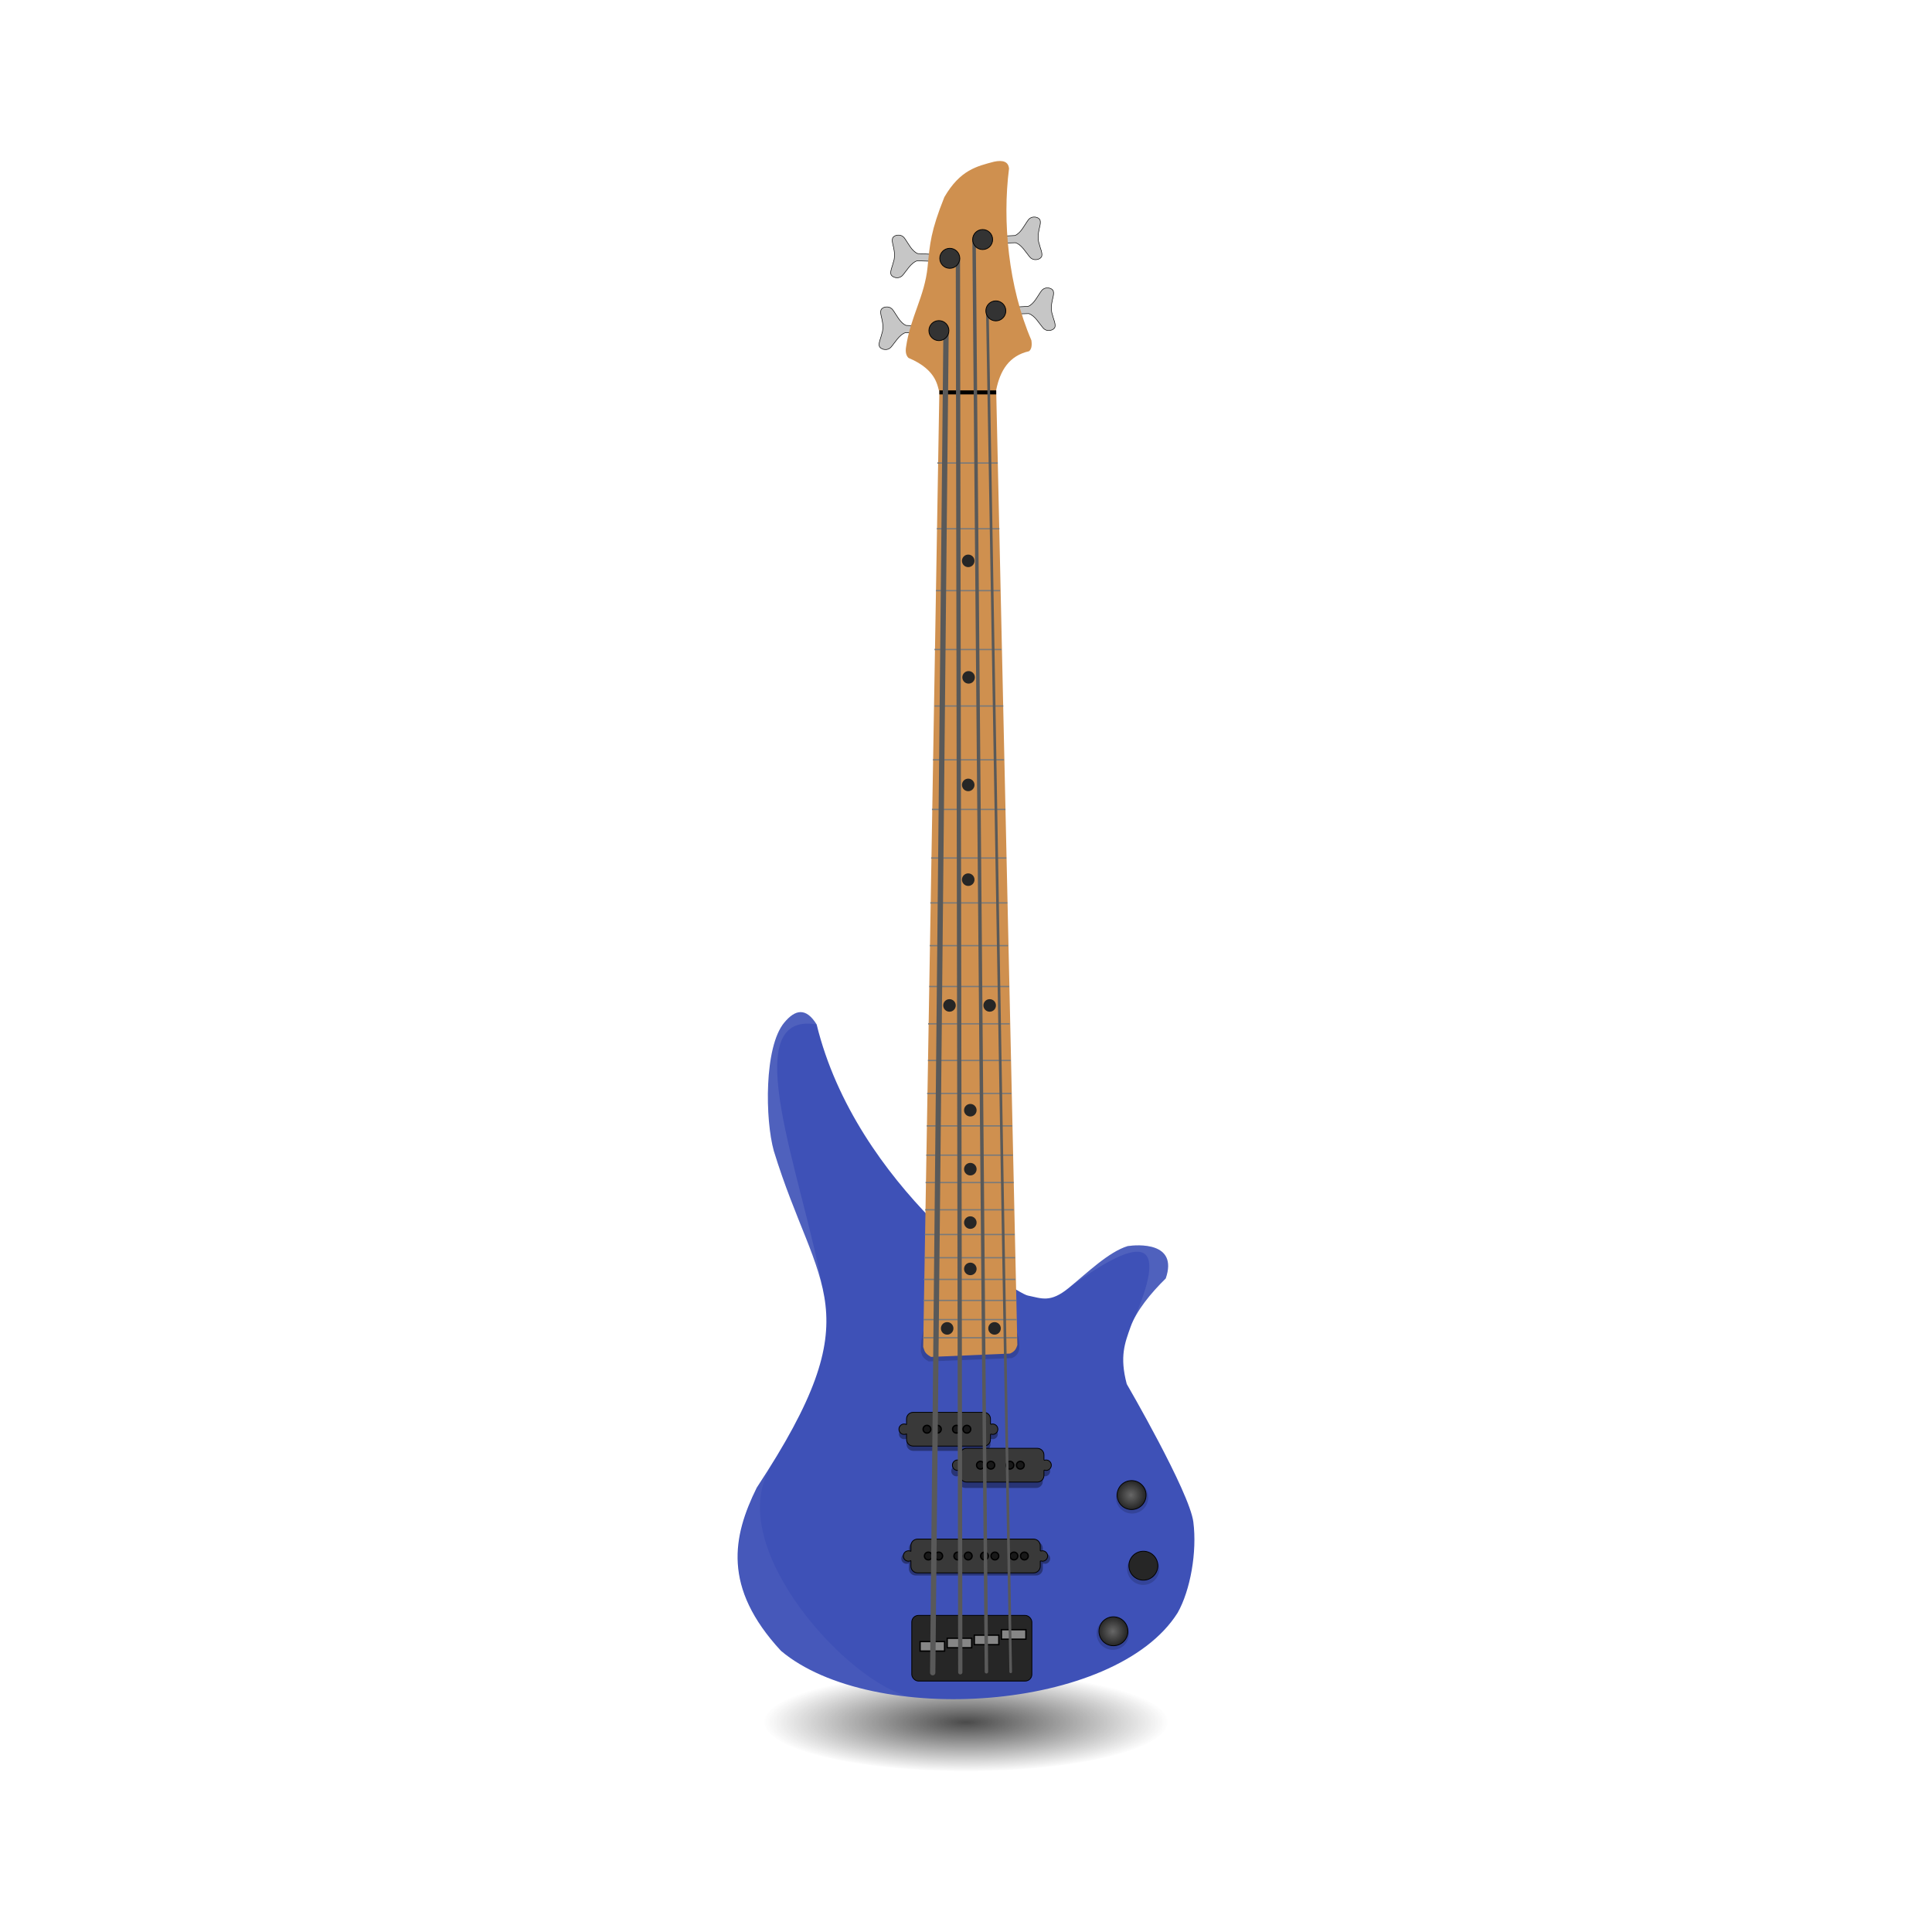 <svg:svg xmlns:dc="http://purl.org/dc/elements/1.1/" xmlns:ns1="http://sodipodi.sourceforge.net/DTD/sodipodi-0.dtd" xmlns:ns2="http://www.inkscape.org/namespaces/inkscape" xmlns:ns3="http://www.w3.org/1999/xlink" xmlns:ns5="http://creativecommons.org/ns#" xmlns:rdf="http://www.w3.org/1999/02/22-rdf-syntax-ns#" xmlns:svg="http://www.w3.org/2000/svg" height="1450.761" id="svg4476" version="1.1" viewBox="-535.159 -110.903 1450.761 1450.761" width="1450.761" ns1:docname="simple_bass.svg" ns2:version="0.48.3.1 r9886">
  <svg:defs id="defs4478">
    <svg:linearGradient id="linearGradient5949" ns2:collect="always">
      <svg:stop id="stop5951" offset="0" style="stop-color:#ffffff" />
      <svg:stop id="stop5953" offset="1" style="stop-color:#ffffff;stop-opacity:0" />
    </svg:linearGradient>
    <svg:radialGradient cx="201.02" cy="1224" gradientTransform="matrix(1 0 0 .103 0 1097.5)" gradientUnits="userSpaceOnUse" id="radialGradient5847" r="151.52" ns2:collect="always">
      <svg:stop id="stop5843" offset="0" style="stop-color:#000000" />
      <svg:stop id="stop5845" offset="1" style="stop-color:#000000;stop-opacity:0" />
    </svg:radialGradient>
    <svg:radialGradient cx="201.02" cy="1224" gradientTransform="matrix(1 0 0 .246 0 923.13)" gradientUnits="userSpaceOnUse" id="radialGradient5855" r="152.02" ns2:collect="always">
      <svg:stop id="stop5851" offset="0" style="stop-color:#000000" />
      <svg:stop id="stop5853" offset="1" style="stop-color:#000000;stop-opacity:0" />
    </svg:radialGradient>
    <svg:filter color-interpolation-filters="sRGB" height="1.613" id="filter5873" width="1.149" x="-0.075" y="-.307" ns2:collect="always">
      <svg:feGaussianBlur id="feGaussianBlur5875" stdDeviation="9.42" ns2:collect="always" />
    </svg:filter>
    <svg:filter color-interpolation-filters="sRGB" height="1.072" id="filter5897" width="1.363" x="-.182" y="-.036" ns2:collect="always">
      <svg:feGaussianBlur id="feGaussianBlur5899" stdDeviation="3.069" ns2:collect="always" />
    </svg:filter>
    <svg:filter color-interpolation-filters="sRGB" height="1.33" id="filter5921" width="1.113" x="-.056" y="-.165" ns2:collect="always">
      <svg:feGaussianBlur id="feGaussianBlur5923" stdDeviation="1.744" ns2:collect="always" />
    </svg:filter>
    <svg:filter color-interpolation-filters="sRGB" id="filter5933" ns2:collect="always">
      <svg:feGaussianBlur id="feGaussianBlur5935" stdDeviation="1.841" ns2:collect="always" />
    </svg:filter>
    <svg:filter color-interpolation-filters="sRGB" id="filter5939" ns2:collect="always">
      <svg:feGaussianBlur id="feGaussianBlur5941" stdDeviation="0.848" ns2:collect="always" />
    </svg:filter>
    <svg:radialGradient cx="-127.78" cy="653.6" gradientUnits="userSpaceOnUse" id="radialGradient5955" r="10.859" ns2:collect="always" ns3:href="#linearGradient5949" />
    <svg:filter color-interpolation-filters="sRGB" id="filter5969" ns2:collect="always">
      <svg:feGaussianBlur id="feGaussianBlur5971" stdDeviation="3.84" ns2:collect="always" />
    </svg:filter>
    <svg:filter color-interpolation-filters="sRGB" id="filter5973" ns2:collect="always">
      <svg:feGaussianBlur id="feGaussianBlur5975" stdDeviation="2.039" ns2:collect="always" />
    </svg:filter>
  </svg:defs>
  <ns1:namedview bordercolor="#666666" borderopacity="1.0" fit-margin-bottom="10" fit-margin-left="10" fit-margin-right="10" fit-margin-top="10" id="base" pagecolor="#ffffff" showgrid="false" ns2:current-layer="layer1" ns2:cx="623.66115" ns2:cy="549.0291" ns2:document-units="px" ns2:pageopacity="0.0" ns2:pageshadow="2" ns2:window-height="975" ns2:window-maximized="1" ns2:window-width="1680" ns2:window-x="0" ns2:window-y="24" ns2:zoom="0.49497475" />
  <svg:g id="layer1" transform="translate(-175.49 129.44)" ns2:groupmode="layer" ns2:label="Calque 1">
    <svg:path d="m352.54 1224c0 20.363-67.839 36.871-151.52 36.871-83.684 0-151.52-16.508-151.52-36.871s67.839-36.87 151.52-36.87c83.684 0 151.52 16.508 151.52 36.87z" id="path5835" style="opacity:.841;filter:url(#filter5873);stroke:url(#radialGradient5847);fill:url(#radialGradient5855)" transform="translate(164.69 -171.35)" ns1:cx="201.02036" ns1:cy="1224.0229" ns1:rx="151.52289" ns1:ry="36.870567" ns1:type="arc" />
    <svg:path d="m229.28 527.51c8.095-9.757 16.19-11.621 24.286 1.429 29.634 121.45 148.2 201.48 158.57 203.57 10.372 2.095 16.809 5.664 30.714-5.714s30.074-27.129 44.286-31.429c6.965-1.031 38.096-3.515 28.571 24.286-11.301 11.075-22.19 24.453-26.429 36.429-4.239 11.975-8.363 22.113-2.857 42.857 0 0 47.109 81.033 50 103.57 2.891 22.539-2.221 51.317-11.786 68.214-47.029 74.565-229.77 85.896-297.86 28.571-44.204-47.766-36.173-86.036-18.214-122.5 88.201-133.89 45.223-147.31 12.857-252.86-6.601-23.551-7.37-78.26 7.857-96.429z" id="path3931" style="fill:#3e51b7" ns1:nodetypes="cczzcczczccccc" ns2:connector-curvature="0" />
    <svg:path d="m347.11-49.067-17.666-0.857c-4.501-1.797-7.311-8.168-10.002-11.716-2.691-3.548-8.17-2.243-8.889 0.283s0.77 5.879 1.175 9.005c0.479 2.543 0.492 6.197-0.567 8.876-0.649 3.084-2.398 6.309-1.88 8.884s5.878 4.308 8.839 0.982c2.962-3.325 6.265-9.456 10.893-10.893l17.679 0.536" id="path3933" style="stroke:#000000;stroke-width:0.4;fill:#c6c6c6" ns1:nodetypes="ccssccsscc" ns2:connector-curvature="0" />
    <svg:path d="m338.39 4.862-17.666-0.857c-4.501-1.797-7.311-8.168-10.002-11.716-2.691-3.548-8.17-2.243-8.889 0.283-0.72 2.526 0.77 5.879 1.175 9.005 0.479 2.543 0.492 6.197-0.567 8.876-0.649 3.084-2.398 6.309-1.88 8.885 0.518 2.575 5.878 4.308 8.839 0.982 2.962-3.325 6.265-9.456 10.893-10.893l17.679 0.536" id="path3935" style="stroke:#000000;stroke-width:0.4;fill:#c6c6c6" ns1:nodetypes="ccssccsscc" ns2:connector-curvature="0" />
    <svg:path d="m384.81-62.638 17.666-0.857c4.501-1.797 7.311-8.168 10.002-11.716 2.691-3.548 8.17-2.243 8.889 0.283 0.72 2.526-0.77 5.879-1.175 9.005-0.479 2.543-0.492 6.197 0.567 8.876 0.649 3.084 2.398 6.309 1.88 8.885-0.518 2.575-5.878 4.308-8.839 0.982-2.962-3.325-6.265-9.456-10.893-10.893l-17.679 0.536" id="path3937" style="stroke:#000000;stroke-width:0.4;fill:#c6c6c6" ns1:nodetypes="ccssccsscc" ns2:connector-curvature="0" />
    <svg:path d="m394.72-9.424 17.666-0.857c4.501-1.797 7.311-8.168 10.002-11.716 2.691-3.548 8.17-2.243 8.889 0.283 0.72 2.526-0.77 5.879-1.175 9.005-0.479 2.543-0.492 6.197 0.567 8.876 0.649 3.084 2.398 6.309 1.88 8.885-0.518 2.575-5.878 4.308-8.839 0.982-2.962-3.325-6.265-9.456-10.893-10.893l-17.679 0.536" id="path3939" style="stroke:#000000;stroke-width:0.4;fill:#c6c6c6" ns1:nodetypes="ccssccsscc" ns2:connector-curvature="0" />
    <svg:path d="m331.78 774.47c0.331-63.5 76.203-45.301 73.929-1.429-0.787 2.355-1.473 4.729-5.536 6.429l-62.5 2.5c-5.436-2.996-4.847-5.131-5.893-7.5z" id="path5931" style="opacity:.4;filter:url(#filter5933);fill:#000000" ns1:nodetypes="ccccc" ns2:connector-curvature="0" />
    <svg:path d="m333.56 771.08 12.143-717.68c-1.598-2.083-0.607-15.595-23.214-25-1.786-1.786-2.381-4.524-1.786-8.214 3.272-22.573 13.995-38 16.178-60.152 1.726-17.504 2.333-26.751 12.572-52.348 11.896-20.506 24.478-23.183 37.321-26.607 6.664-1.412 10.772-0.071 11.25 5.179-5.044 39.388-0.591 88.536 16.786 128.93 0.632 4.211-0.037 6.86-1.786 8.214-14.831 3.35-21.683 14.36-24.643 29.107l15.893 717.14c-0.787 2.355-1.473 4.729-5.536 6.429l-59.286 2.5c-5.436-2.996-4.847-5.131-5.893-7.5z" id="path3929" style="fill:#cf904f" ns1:nodetypes="ccccscccccccccc" ns2:connector-curvature="0" />
    <svg:rect height="49.286" id="rect3949" rx="5" ry="5" style="stroke:#000000;stroke-width:0.6;fill:#262626" width="90.179" x="324.99" y="972.69" />
    <svg:path d="m384.1 840.36v3.758c0 2.77-2.23 5-5 5h-53.036c-2.77 0-5-2.23-5-5v-3.963l-0.081-0.175c-0.516 0.249-1.094 0.388-1.704 0.388-2.17 0-3.929-1.759-3.929-3.929s1.759-3.929 3.929-3.929c0.602 0 1.173 0.135 1.683 0.378l0.103-0.057v-4.071c0-2.77 2.23-5 5-5h53.036c2.77 0 5 2.23 5 5v3.644l0.484 0.326c0.346-0.131 0.722-0.209 1.123-0.221 2.17 0 3.929 1.759 3.929 3.929s-1.759 3.929-3.929 3.929c-0.413-0.046-0.787-0.127-1.125-0.238z" id="path5907" style="opacity:.6;filter:url(#filter5921);fill:#000000" ns1:nodetypes="ccsssccsssccsssccccsccc" ns2:connector-curvature="0" />
    <svg:path d="m384.1 836.79v3.758c0 2.77-2.23 5-5 5h-53.036c-2.77 0-5-2.23-5-5v-3.963l-0.081-0.175c-0.516 0.249-1.094 0.388-1.704 0.388-2.17 0-3.929-1.759-3.929-3.929s1.759-3.929 3.929-3.929c0.602 0 1.173 0.135 1.683 0.378l0.103-0.057v-4.071c0-2.77 2.23-5 5-5h53.036c2.77 0 5 2.23 5 5v3.644l0.484 0.326c0.346-0.131 0.722-0.209 1.123-0.221 2.17 0 3.929 1.759 3.929 3.929s-1.759 3.929-3.929 3.929c-0.413-0.046-0.787-0.127-1.125-0.238z" id="path3951" style="stroke:#000000;stroke-width:0.6;fill:#393939" ns1:nodetypes="ccsssccsssccsssccccsccc" ns2:connector-curvature="0" />
    <svg:path d="m423.39 933.93v3.758c0 2.77-2.23 5-5 5h-90.536c-2.77 0-5-2.23-5-5v-3.963l-0.081-0.175c-0.516 0.249-1.094 0.388-1.704 0.388-2.17 0-3.929-1.759-3.929-3.929s1.759-3.929 3.929-3.929c0.602 0 1.173 0.135 1.683 0.378l0.103-0.057v-4.071c0-2.77 2.23-5 5-5h90.536c2.77 0 5 2.23 5 5v3.644l0.484 0.326c0.346-0.131 0.722-0.209 1.123-0.221 2.17 0 3.929 1.759 3.929 3.929s-1.759 3.929-3.929 3.929c-0.413-0.046-0.787-0.127-1.125-0.238z" id="path5927" style="opacity:.6;filter:url(#filter5921);fill:#000000" ns1:nodetypes="ccsssccsssccsssccccsccc" ns2:connector-curvature="0" />
    <svg:path d="m421.48 931.99v3.758c0 2.77-2.23 5-5 5h-87.128c-2.77 0-5-2.23-5-5v-3.963l-0.081-0.175c-0.516 0.249-1.094 0.388-1.704 0.388-2.17 0-3.929-1.759-3.929-3.929s1.759-3.929 3.929-3.929c0.602 0 1.173 0.136 1.683 0.378l0.103-0.057v-4.071c0-2.77 2.23-5 5-5h87.128c2.77 0 5 2.23 5 5v3.644l0.484 0.326c0.347-0.131 0.722-0.209 1.123-0.221 2.17 0 3.929 1.759 3.929 3.929s-1.759 3.929-3.929 3.929c-0.413-0.046-0.787-0.127-1.125-0.238z" id="path3953" style="stroke:#000000;stroke-width:0.6;fill:#393939" ns1:nodetypes="ccsssccsssccsssccccsccc" ns2:connector-curvature="0" />
    <svg:path d="m-115.68 653.6c0 6.688-5.421 12.109-12.109 12.109-6.688 0-12.109-5.421-12.109-12.109 0-6.688 5.421-12.109 12.109-12.109 6.688 0 12.109 5.421 12.109 12.109z" id="path5937" style="opacity:.4;filter:url(#filter5939);fill:#000000" transform="translate(618.21 230.5)" ns1:cx="-127.78429" ns1:cy="653.60449" ns1:rx="12.109139" ns1:ry="12.109139" ns1:type="arc" />
    <svg:path d="m-116.93 653.6c0 5.997-4.862 10.859-10.859 10.859-5.997 0-10.859-4.862-10.859-10.859 0-5.997 4.862-10.859 10.859-10.859 5.997 0 10.859 4.862 10.859 10.859z" id="path3955" style="stroke:#000000;stroke-width:0.6;fill:#262626" transform="translate(617.85 228.72)" ns1:cx="-127.78429" ns1:cy="653.60449" ns1:rx="10.859139" ns1:ry="10.859139" ns1:type="arc" />
    <svg:path d="m-115.68 653.6c0 6.688-5.421 12.109-12.109 12.109-6.688 0-12.109-5.421-12.109-12.109 0-6.688 5.421-12.109 12.109-12.109 6.688 0 12.109 5.421 12.109 12.109z" id="path5943" style="opacity:.4;filter:url(#filter5939);fill:#000000" transform="translate(626.6 284.08)" ns1:cx="-127.78429" ns1:cy="653.60449" ns1:rx="12.109139" ns1:ry="12.109139" ns1:type="arc" />
    <svg:path d="m-116.93 653.6c0 5.997-4.862 10.859-10.859 10.859-5.997 0-10.859-4.862-10.859-10.859 0-5.997 4.862-10.859 10.859-10.859 5.997 0 10.859 4.862 10.859 10.859z" id="path3957" style="stroke:#000000;stroke-width:0.6;fill:#262626" transform="translate(626.69 281.75)" ns1:cx="-127.78429" ns1:cy="653.60449" ns1:rx="10.859139" ns1:ry="10.859139" ns1:type="arc" />
    <svg:path d="m-115.68 653.6c0 6.688-5.421 12.109-12.109 12.109-6.688 0-12.109-5.421-12.109-12.109 0-6.688 5.421-12.109 12.109-12.109 6.688 0 12.109 5.421 12.109 12.109z" id="path5945" style="opacity:.4;filter:url(#filter5939);fill:#000000" transform="translate(603.74 332.83)" ns1:cx="-127.78429" ns1:cy="653.60449" ns1:rx="12.109139" ns1:ry="12.109139" ns1:type="arc" />
    <svg:path d="m-116.93 653.6c0 5.997-4.862 10.859-10.859 10.859-5.997 0-10.859-4.862-10.859-10.859 0-5.997 4.862-10.859 10.859-10.859 5.997 0 10.859 4.862 10.859 10.859z" id="path3959" style="stroke:#000000;stroke-width:0.6;fill:#262626" transform="translate(604.21 331)" ns1:cx="-127.78429" ns1:cy="653.60449" ns1:rx="10.859139" ns1:ry="10.859139" ns1:type="arc" />
    <svg:g id="g3961" style="stroke:#000000;fill:#181818" transform="translate(617.85 228.72)">
      <svg:path d="m-278.55 605.24c0 1.604-1.3 2.904-2.904 2.904-1.604 0-2.904-1.3-2.904-2.904 0-1.604 1.3-2.904 2.904-2.904 1.604 0 2.904 1.3 2.904 2.904z" id="path3963" style="stroke:#000000;fill:#181818" transform="translate(0 -1.095)" ns1:cx="-281.45377" ns1:cy="605.24341" ns1:rx="2.9041886" ns1:ry="2.9041886" ns1:type="arc" />
      <svg:path d="m-278.55 605.24c0 1.604-1.3 2.904-2.904 2.904-1.604 0-2.904-1.3-2.904-2.904 0-1.604 1.3-2.904 2.904-2.904 1.604 0 2.904 1.3 2.904 2.904z" id="path3965" style="stroke:#000000;fill:#181818" transform="translate(7.829 -1.095)" ns1:cx="-281.45377" ns1:cy="605.24341" ns1:rx="2.9041886" ns1:ry="2.9041886" ns1:type="arc" />
    </svg:g>
    <svg:g id="g3967" style="stroke:#000000;fill:#181818" transform="translate(640 228.72)">
      <svg:path d="m-278.55 605.24c0 1.604-1.3 2.904-2.904 2.904-1.604 0-2.904-1.3-2.904-2.904 0-1.604 1.3-2.904 2.904-2.904 1.604 0 2.904 1.3 2.904 2.904z" id="path3969" style="stroke:#000000;fill:#181818" transform="translate(0 -1.095)" ns1:cx="-281.45377" ns1:cy="605.24341" ns1:rx="2.9041886" ns1:ry="2.9041886" ns1:type="arc" />
      <svg:path d="m-278.55 605.24c0 1.604-1.3 2.904-2.904 2.904-1.604 0-2.904-1.3-2.904-2.904 0-1.604 1.3-2.904 2.904-2.904 1.604 0 2.904 1.3 2.904 2.904z" id="path3971" style="stroke:#000000;fill:#181818" transform="translate(7.829 -1.095)" ns1:cx="-281.45377" ns1:cy="605.24341" ns1:rx="2.9041886" ns1:ry="2.9041886" ns1:type="arc" />
    </svg:g>
    <svg:path d="m423.39 868.22v3.758c0 2.77-2.23 5-5 5h-53.036c-2.77 0-5-2.23-5-5v-3.963l-0.081-0.175c-0.516 0.249-1.094 0.388-1.704 0.388-2.17 0-3.929-1.759-3.929-3.929s1.759-3.929 3.929-3.929c0.602 0 1.173 0.135 1.683 0.378l0.103-0.057v-4.071c0-2.77 2.23-5 5-5h53.036c2.77 0 5 2.23 5 5v3.644l0.484 0.326c0.346-0.131 0.722-0.209 1.123-0.221 2.17 0 3.929 1.759 3.929 3.929s-1.759 3.929-3.929 3.929c-0.413-0.046-0.787-0.127-1.125-0.238z" id="path5925" style="opacity:.6;filter:url(#filter5921);fill:#000000" ns1:nodetypes="ccsssccsssccsssccccsccc" ns2:connector-curvature="0" />
    <svg:path d="m424.25 863.81v3.758c0 2.77-2.23 5-5 5h-53.036c-2.77 0-5-2.23-5-5v-3.963l-0.081-0.175c-0.516 0.249-1.094 0.388-1.704 0.388-2.17 0-3.929-1.759-3.929-3.929s1.759-3.929 3.929-3.929c0.602 0 1.173 0.135 1.683 0.378l0.103-0.057v-4.071c0-2.77 2.23-5 5-5h53.036c2.77 0 5 2.23 5 5v3.644l0.484 0.326c0.347-0.131 0.722-0.209 1.123-0.221 2.17 0 3.929 1.759 3.929 3.929s-1.759 3.929-3.929 3.929c-0.413-0.046-0.788-0.127-1.125-0.238z" id="path3973" style="stroke:#000000;stroke-width:0.6;fill:#393939" ns1:nodetypes="ccsssccsssccsssccccsccc" ns2:connector-curvature="0" />
    <svg:g id="g3975" style="stroke:#000000;fill:#181818" transform="translate(658 255.74)">
      <svg:path d="m-278.55 605.24c0 1.604-1.3 2.904-2.904 2.904-1.604 0-2.904-1.3-2.904-2.904 0-1.604 1.3-2.904 2.904-2.904 1.604 0 2.904 1.3 2.904 2.904z" id="path3977" style="stroke:#000000;fill:#181818" transform="translate(0 -1.095)" ns1:cx="-281.45377" ns1:cy="605.24341" ns1:rx="2.9041886" ns1:ry="2.9041886" ns1:type="arc" />
      <svg:path d="m-278.55 605.24c0 1.604-1.3 2.904-2.904 2.904-1.604 0-2.904-1.3-2.904-2.904 0-1.604 1.3-2.904 2.904-2.904 1.604 0 2.904 1.3 2.904 2.904z" id="path3979" style="stroke:#000000;fill:#181818" transform="translate(7.829 -1.095)" ns1:cx="-281.45377" ns1:cy="605.24341" ns1:rx="2.9041886" ns1:ry="2.9041886" ns1:type="arc" />
    </svg:g>
    <svg:g id="g3981" style="stroke:#000000;fill:#181818" transform="translate(680.15 255.74)">
      <svg:path d="m-278.55 605.24c0 1.604-1.3 2.904-2.904 2.904-1.604 0-2.904-1.3-2.904-2.904 0-1.604 1.3-2.904 2.904-2.904 1.604 0 2.904 1.3 2.904 2.904z" id="path3983" style="stroke:#000000;fill:#181818" transform="translate(0 -1.095)" ns1:cx="-281.45377" ns1:cy="605.24341" ns1:rx="2.9041886" ns1:ry="2.9041886" ns1:type="arc" />
      <svg:path d="m-278.55 605.24c0 1.604-1.3 2.904-2.904 2.904-1.604 0-2.904-1.3-2.904-2.904 0-1.604 1.3-2.904 2.904-2.904 1.604 0 2.904 1.3 2.904 2.904z" id="path3985" style="stroke:#000000;fill:#181818" transform="translate(7.829 -1.095)" ns1:cx="-281.45377" ns1:cy="605.24341" ns1:rx="2.9041886" ns1:ry="2.9041886" ns1:type="arc" />
    </svg:g>
    <svg:g id="g3987" style="stroke:#000000;fill:#181818" transform="translate(618.86 323.93)">
      <svg:path d="m-278.55 605.24c0 1.604-1.3 2.904-2.904 2.904-1.604 0-2.904-1.3-2.904-2.904 0-1.604 1.3-2.904 2.904-2.904 1.604 0 2.904 1.3 2.904 2.904z" id="path3989" style="stroke:#000000;fill:#181818" transform="translate(0 -1.095)" ns1:cx="-281.45377" ns1:cy="605.24341" ns1:rx="2.9041886" ns1:ry="2.9041886" ns1:type="arc" />
      <svg:path d="m-278.55 605.24c0 1.604-1.3 2.904-2.904 2.904-1.604 0-2.904-1.3-2.904-2.904 0-1.604 1.3-2.904 2.904-2.904 1.604 0 2.904 1.3 2.904 2.904z" id="path3991" style="stroke:#000000;fill:#181818" transform="translate(7.829 -1.095)" ns1:cx="-281.45377" ns1:cy="605.24341" ns1:rx="2.9041886" ns1:ry="2.9041886" ns1:type="arc" />
    </svg:g>
    <svg:g id="g3993" style="stroke:#000000;fill:#181818" transform="translate(641.01 323.93)">
      <svg:path d="m-278.55 605.24c0 1.604-1.3 2.904-2.904 2.904-1.604 0-2.904-1.3-2.904-2.904 0-1.604 1.3-2.904 2.904-2.904 1.604 0 2.904 1.3 2.904 2.904z" id="path3995" style="stroke:#000000;fill:#181818" transform="translate(0 -1.095)" ns1:cx="-281.45377" ns1:cy="605.24341" ns1:rx="2.9041886" ns1:ry="2.9041886" ns1:type="arc" />
      <svg:path d="m-278.55 605.24c0 1.604-1.3 2.904-2.904 2.904-1.604 0-2.904-1.3-2.904-2.904 0-1.604 1.3-2.904 2.904-2.904 1.604 0 2.904 1.3 2.904 2.904z" id="path3997" style="stroke:#000000;fill:#181818" transform="translate(7.829 -1.095)" ns1:cx="-281.45377" ns1:cy="605.24341" ns1:rx="2.9041886" ns1:ry="2.9041886" ns1:type="arc" />
    </svg:g>
    <svg:g id="g3999" style="stroke:#000000;fill:#181818" transform="translate(661.03 323.93)">
      <svg:path d="m-278.55 605.24c0 1.604-1.3 2.904-2.904 2.904-1.604 0-2.904-1.3-2.904-2.904 0-1.604 1.3-2.904 2.904-2.904 1.604 0 2.904 1.3 2.904 2.904z" id="path4001" style="stroke:#000000;fill:#181818" transform="translate(0 -1.095)" ns1:cx="-281.45377" ns1:cy="605.24341" ns1:rx="2.9041886" ns1:ry="2.9041886" ns1:type="arc" />
      <svg:path d="m-278.55 605.24c0 1.604-1.3 2.904-2.904 2.904-1.604 0-2.904-1.3-2.904-2.904 0-1.604 1.3-2.904 2.904-2.904 1.604 0 2.904 1.3 2.904 2.904z" id="path4003" style="stroke:#000000;fill:#181818" transform="translate(7.829 -1.095)" ns1:cx="-281.45377" ns1:cy="605.24341" ns1:rx="2.9041886" ns1:ry="2.9041886" ns1:type="arc" />
    </svg:g>
    <svg:g id="g4005" style="stroke:#000000;fill:#181818" transform="translate(683.18 323.93)">
      <svg:path d="m-278.55 605.24c0 1.604-1.3 2.904-2.904 2.904-1.604 0-2.904-1.3-2.904-2.904 0-1.604 1.3-2.904 2.904-2.904 1.604 0 2.904 1.3 2.904 2.904z" id="path4007" style="stroke:#000000;fill:#181818" transform="translate(0 -1.095)" ns1:cx="-281.45377" ns1:cy="605.24341" ns1:rx="2.9041886" ns1:ry="2.9041886" ns1:type="arc" />
      <svg:path d="m-278.55 605.24c0 1.604-1.3 2.904-2.904 2.904-1.604 0-2.904-1.3-2.904-2.904 0-1.604 1.3-2.904 2.904-2.904 1.604 0 2.904 1.3 2.904 2.904z" id="path4009" style="stroke:#000000;fill:#181818" transform="translate(7.829 -1.095)" ns1:cx="-281.45377" ns1:cy="605.24341" ns1:rx="2.9041886" ns1:ry="2.9041886" ns1:type="arc" />
    </svg:g>
    <svg:rect height="7.143" id="rect4011" style="stroke:#000000;fill:#868686" width="18.393" x="331.24" y="992.33" />
    <svg:rect height="7.143" id="rect4013" style="stroke:#000000;fill:#868686" width="18.393" x="351.6" y="989.83" />
    <svg:rect height="7.143" id="rect4015" style="stroke:#000000;fill:#868686" width="18.393" x="371.96" y="987.51" />
    <svg:rect height="7.143" id="rect4017" style="stroke:#000000;fill:#868686" width="18.393" x="392.31" y="983.4" />
    <svg:path d="m345.72 54.31h42.679" id="path4077" style="stroke:#000000;stroke-width:3;fill:none" ns2:connector-curvature="0" />
    <svg:path d="m-123.07 653.6c0 2.602-2.109 4.71-4.71 4.71s-4.71-2.109-4.71-4.71 2.109-4.71 4.71-4.71 4.71 2.109 4.71 4.71z" id="path4515" style="fill:#262626" transform="translate(495.16 -472.79)" ns1:cx="-127.78429" ns1:cy="653.60449" ns1:rx="4.7104349" ns1:ry="4.7104349" ns1:type="arc" />
    <svg:path d="m-123.07 653.6c0 2.602-2.109 4.71-4.71 4.71s-4.71-2.109-4.71-4.71 2.109-4.71 4.71-4.71 4.71 2.109 4.71 4.71z" id="path4519" style="fill:#262626" transform="translate(495.44 -385.31)" ns1:cx="-127.78429" ns1:cy="653.60449" ns1:rx="4.7104349" ns1:ry="4.7104349" ns1:type="arc" />
    <svg:path d="m-123.07 653.6c0 2.602-2.109 4.71-4.71 4.71s-4.71-2.109-4.71-4.71 2.109-4.71 4.71-4.71 4.71 2.109 4.71 4.71z" id="path4521" style="fill:#262626" transform="translate(495.16 -304.54)" ns1:cx="-127.78429" ns1:cy="653.60449" ns1:rx="4.7104349" ns1:ry="4.7104349" ns1:type="arc" />
    <svg:path d="m-123.07 653.6c0 2.602-2.109 4.71-4.71 4.71s-4.71-2.109-4.71-4.71 2.109-4.71 4.71-4.71 4.71 2.109 4.71 4.71z" id="path4523" style="fill:#262626" transform="translate(495.16 -233.4)" ns1:cx="-127.78429" ns1:cy="653.60449" ns1:rx="4.7104349" ns1:ry="4.7104349" ns1:type="arc" />
    <svg:path d="m-123.07 653.6c0 2.602-2.109 4.71-4.71 4.71s-4.71-2.109-4.71-4.71 2.109-4.71 4.71-4.71 4.71 2.109 4.71 4.71z" id="path4525" style="fill:#262626" transform="translate(496.74 -60.275)" ns1:cx="-127.78429" ns1:cy="653.60449" ns1:rx="4.7104349" ns1:ry="4.7104349" ns1:type="arc" />
    <svg:path d="m-123.07 653.6c0 2.602-2.109 4.71-4.71 4.71s-4.71-2.109-4.71-4.71 2.109-4.71 4.71-4.71 4.71 2.109 4.71 4.71z" id="path4527" style="fill:#262626" transform="translate(496.74 -16.007)" ns1:cx="-127.78429" ns1:cy="653.60449" ns1:rx="4.7104349" ns1:ry="4.7104349" ns1:type="arc" />
    <svg:path d="m-123.07 653.6c0 2.602-2.109 4.71-4.71 4.71s-4.71-2.109-4.71-4.71 2.109-4.71 4.71-4.71 4.71 2.109 4.71 4.71z" id="path4529" style="fill:#262626" transform="translate(496.74 24.112)" ns1:cx="-127.78429" ns1:cy="653.60449" ns1:rx="4.7104349" ns1:ry="4.7104349" ns1:type="arc" />
    <svg:path d="m-123.07 653.6c0 2.602-2.109 4.71-4.71 4.71s-4.71-2.109-4.71-4.71 2.109-4.71 4.71-4.71 4.71 2.109 4.71 4.71z" id="path4531" style="fill:#262626" transform="translate(496.74 58.894)" ns1:cx="-127.78429" ns1:cy="653.60449" ns1:rx="4.7104349" ns1:ry="4.7104349" ns1:type="arc" />
    <svg:path d="m-123.07 653.6c0 2.602-2.109 4.71-4.71 4.71s-4.71-2.109-4.71-4.71 2.109-4.71 4.71-4.71 4.71 2.109 4.71 4.71z" id="path4533" style="fill:#262626" transform="translate(514.92 103.56)" ns1:cx="-127.78429" ns1:cy="653.60449" ns1:rx="4.7104349" ns1:ry="4.7104349" ns1:type="arc" />
    <svg:path d="m-123.07 653.6c0 2.602-2.109 4.71-4.71 4.71s-4.71-2.109-4.71-4.71 2.109-4.71 4.71-4.71 4.71 2.109 4.71 4.71z" id="path4535" style="fill:#262626" transform="translate(479.35 103.56)" ns1:cx="-127.78429" ns1:cy="653.60449" ns1:rx="4.7104349" ns1:ry="4.7104349" ns1:type="arc" />
    <svg:path d="m-123.07 653.6c0 2.602-2.109 4.71-4.71 4.71s-4.71-2.109-4.71-4.71 2.109-4.71 4.71-4.71 4.71 2.109 4.71 4.71z" id="path4537" style="fill:#262626" transform="translate(511.27 -138.95)" ns1:cx="-127.78429" ns1:cy="653.60449" ns1:rx="4.7104349" ns1:ry="4.7104349" ns1:type="arc" />
    <svg:path d="m-123.07 653.6c0 2.602-2.109 4.71-4.71 4.71s-4.71-2.109-4.71-4.71 2.109-4.71 4.71-4.71 4.71 2.109 4.71 4.71z" id="path4539" style="fill:#262626" transform="translate(481.09 -138.95)" ns1:cx="-127.78429" ns1:cy="653.60449" ns1:rx="4.7104349" ns1:ry="4.7104349" ns1:type="arc" />
    <svg:path d="m344.2 107.34h45.331" id="path4079" style="stroke:#7a7a7a;stroke-width:1px;fill:none" ns2:connector-curvature="0" />
    <svg:path d="m343.82 156.71h46.972" id="path4081" style="stroke:#7a7a7a;stroke-width:1px;fill:none" ns2:connector-curvature="0" />
    <svg:path d="m343.19 203.18h48.108" id="path4083" style="stroke:#7a7a7a;stroke-width:1px;fill:none" ns2:connector-curvature="0" />
    <svg:path d="m342.06 247.38h50.255" id="path4085" style="stroke:#7a7a7a;stroke-width:1px;fill:none" ns2:connector-curvature="0" />
    <svg:path d="m342.06 289.8h51.644" id="path4087" style="stroke:#7a7a7a;stroke-width:1px;fill:none" ns2:connector-curvature="0" />
    <svg:path d="m340.92 330.21h53.286" id="path4089" style="stroke:#7a7a7a;stroke-width:1px;fill:none" ns2:connector-curvature="0" />
    <svg:path d="m340.16 367.46h55.18" id="path4091" style="stroke:#7a7a7a;stroke-width:1px;fill:none" ns2:connector-curvature="0" />
    <svg:path d="m339.53 403.95h56.442" id="path4093" style="stroke:#7a7a7a;stroke-width:1px;fill:none" ns2:connector-curvature="0" />
    <svg:path d="m338.9 437.66h57.831" id="path4095" style="stroke:#7a7a7a;stroke-width:1px;fill:none" ns2:connector-curvature="0" />
    <svg:path d="m338.52 469.74h58.715" id="path4097" style="stroke:#7a7a7a;stroke-width:1px;fill:none" ns2:connector-curvature="0" />
    <svg:path d="m338.14 500.42h59.978" id="path4099" style="stroke:#7a7a7a;stroke-width:1px;fill:none" ns2:connector-curvature="0" />
    <svg:path d="m337.26 528.45h61.24" id="path4101" style="stroke:#7a7a7a;stroke-width:1px;fill:none" ns2:connector-curvature="0" />
    <svg:path d="m337.13 555.98h62.124" id="path4103" style="stroke:#7a7a7a;stroke-width:1px;fill:none" ns2:connector-curvature="0" />
    <svg:path d="m336.5 580.73h63.261" id="path4105" style="stroke:#7a7a7a;stroke-width:1px;fill:none" ns2:connector-curvature="0" />
    <svg:path d="m336.25 605.1h64.145" id="path4107" style="stroke:#7a7a7a;stroke-width:1px;fill:none" ns2:connector-curvature="0" />
    <svg:path d="m335.87 627.07h65.028" id="path4109" style="stroke:#7a7a7a;stroke-width:1px;fill:none" ns2:connector-curvature="0" />
    <svg:path d="m335.36 647.65h66.165" id="path4111" style="stroke:#7a7a7a;stroke-width:1px;fill:none" ns2:connector-curvature="0" />
    <svg:path d="m335.11 668.1h66.418" id="path4113" style="stroke:#7a7a7a;stroke-width:1px;fill:none" ns2:connector-curvature="0" />
    <svg:path d="m334.73 686.67h67.554" id="path4115" style="stroke:#7a7a7a;stroke-width:1px;fill:none" ns2:connector-curvature="0" />
    <svg:path d="m334.35 704.09h68.185" id="path4117" style="stroke:#7a7a7a;stroke-width:1px;fill:none" ns2:connector-curvature="0" />
    <svg:path d="m333.97 720.38h68.817" id="path4119" style="stroke:#7a7a7a;stroke-width:1px;fill:none" ns2:connector-curvature="0" />
    <svg:path d="m333.72 736.16h69.827" id="path4121" style="stroke:#7a7a7a;stroke-width:1px;fill:none" ns2:connector-curvature="0" />
    <svg:path d="m333.72 750.56h70.079" id="path4123" style="stroke:#7a7a7a;stroke-width:1px;fill:none" ns2:connector-curvature="0" />
    <svg:path d="m333.47 764.19h70.458" id="path4125" style="stroke:#7a7a7a;stroke-width:1px;fill:none" ns2:connector-curvature="0" />
    <svg:path d="m340.71 1015.7 10-1006.1" id="path4019" style="stroke:#595959;stroke-linecap:round;stroke-width:4;fill:none" ns2:connector-curvature="0" />
    <svg:path d="m359.64-46.419 1.786 1061.8" id="path4021" style="stroke:#595959;stroke-linecap:round;stroke-width:3.2;fill:none" ns2:connector-curvature="0" />
    <svg:path d="m381.06 1015-9.28-1075" id="path4023" style="stroke:#595959;stroke-linecap:round;stroke-width:2.6;fill:none" ns2:connector-curvature="0" />
    <svg:path d="m381.78-6.062 17.5 1021.1" id="path4025" style="stroke:#595959;stroke-linecap:round;stroke-width:2;fill:none" ns2:connector-curvature="0" />
    <svg:path d="m-255-272.28c0 4.142-3.358 7.5-7.5 7.5s-7.5-3.358-7.5-7.5 3.358-7.5 7.5-7.5 7.5 3.358 7.5 7.5z" id="path3941" style="stroke:#000000;stroke-width:0.6;fill:#333333" transform="translate(616.03 225.91)" ns1:cx="-262.5" ns1:cy="-272.28067" ns1:rx="7.5000005" ns1:ry="7.5000005" ns1:type="arc" />
    <svg:path d="m-255-272.28c0 4.142-3.358 7.5-7.5 7.5s-7.5-3.358-7.5-7.5 3.358-7.5 7.5-7.5 7.5 3.358 7.5 7.5z" id="path3943" style="stroke:#000000;stroke-width:0.6;fill:#333333" transform="translate(607.87 280.2)" ns1:cx="-262.5" ns1:cy="-272.28067" ns1:rx="7.5000005" ns1:ry="7.5000005" ns1:type="arc" />
    <svg:path d="m-255-272.28c0 4.142-3.358 7.5-7.5 7.5s-7.5-3.358-7.5-7.5 3.358-7.5 7.5-7.5 7.5 3.358 7.5 7.5z" id="path3945" style="stroke:#000000;stroke-width:0.6;fill:#333333" transform="translate(650.62 265.38)" ns1:cx="-262.5" ns1:cy="-272.28067" ns1:rx="7.5000005" ns1:ry="7.5000005" ns1:type="arc" />
    <svg:path d="m-255-272.28c0 4.142-3.358 7.5-7.5 7.5s-7.5-3.358-7.5-7.5 3.358-7.5 7.5-7.5 7.5 3.358 7.5 7.5z" id="path3947" style="stroke:#000000;stroke-width:0.6;fill:#333333" transform="translate(640.71 211.81)" ns1:cx="-262.5" ns1:cy="-272.28067" ns1:rx="7.5000005" ns1:ry="7.5000005" ns1:type="arc" />
    <svg:path d="m327.06 1034.3c-40.173-3.741-76.955-15.322-100.28-34.961-44.204-47.766-34.923-86.036-18.214-122.5l11.842-17.422c-40.618 59.755 60.636 169.33 106.65 174.88z" id="path5877" style="opacity:.202;filter:url(#filter5969);fill:#ffffff" ns1:nodetypes="cccsc" ns2:connector-curvature="0" />
    <svg:path d="m229.28 527.51c8.095-9.757 16.19-11.621 24.286 1.429-61.479-10.548-10.573 114.54 3.92 195.68-6.743-27.804-22.355-55.981-36.063-100.68-6.601-23.551-7.37-78.26 7.857-96.429z" id="path5891" style="opacity:.3;filter:url(#filter5897);fill:#ffffff" ns1:nodetypes="ccccc" ns2:connector-curvature="0" />
    <svg:path d="m442.85 726.8c13.905-11.378 30.074-27.129 44.286-31.429 6.965-1.031 38.096-3.515 28.571 24.286-11.301 11.075-22.19 24.453-26.429 36.429 26.186-58.163 18.822-77.35-46.428-29.286z" id="path5901" style="opacity:.3;filter:url(#filter5973);fill:#ffffff" ns1:nodetypes="ccccc" ns2:connector-curvature="0" />
    <svg:path d="m-116.93 653.6c0 5.997-4.862 10.859-10.859 10.859-5.997 0-10.859-4.862-10.859-10.859 0-5.997 4.862-10.859 10.859-10.859 5.997 0 10.859 4.862 10.859 10.859z" id="path5947" style="opacity:.3;fill:url(#radialGradient5955)" transform="translate(617.35 228.72)" ns1:cx="-127.78429" ns1:cy="653.60449" ns1:rx="10.859139" ns1:ry="10.859139" ns1:type="arc" />
    <svg:path d="m-116.93 653.6c0 5.997-4.862 10.859-10.859 10.859-5.997 0-10.859-4.862-10.859-10.859 0-5.997 4.862-10.859 10.859-10.859 5.997 0 10.859 4.862 10.859 10.859z" id="path5957" style="opacity:.3;fill:url(#radialGradient5955)" transform="translate(626.94 282.76)" ns1:cx="-127.78429" ns1:cy="653.60449" ns1:rx="10.859139" ns1:ry="10.859139" ns1:type="arc" />
    <svg:path d="m-116.93 653.6c0 5.997-4.862 10.859-10.859 10.859-5.997 0-10.859-4.862-10.859-10.859 0-5.997 4.862-10.859 10.859-10.859 5.997 0 10.859 4.862 10.859 10.859z" id="path5961" style="opacity:.3;fill:url(#radialGradient5955)" transform="translate(603.71 331)" ns1:cx="-127.78429" ns1:cy="653.60449" ns1:rx="10.859139" ns1:ry="10.859139" ns1:type="arc" />
  </svg:g>
</svg:svg>